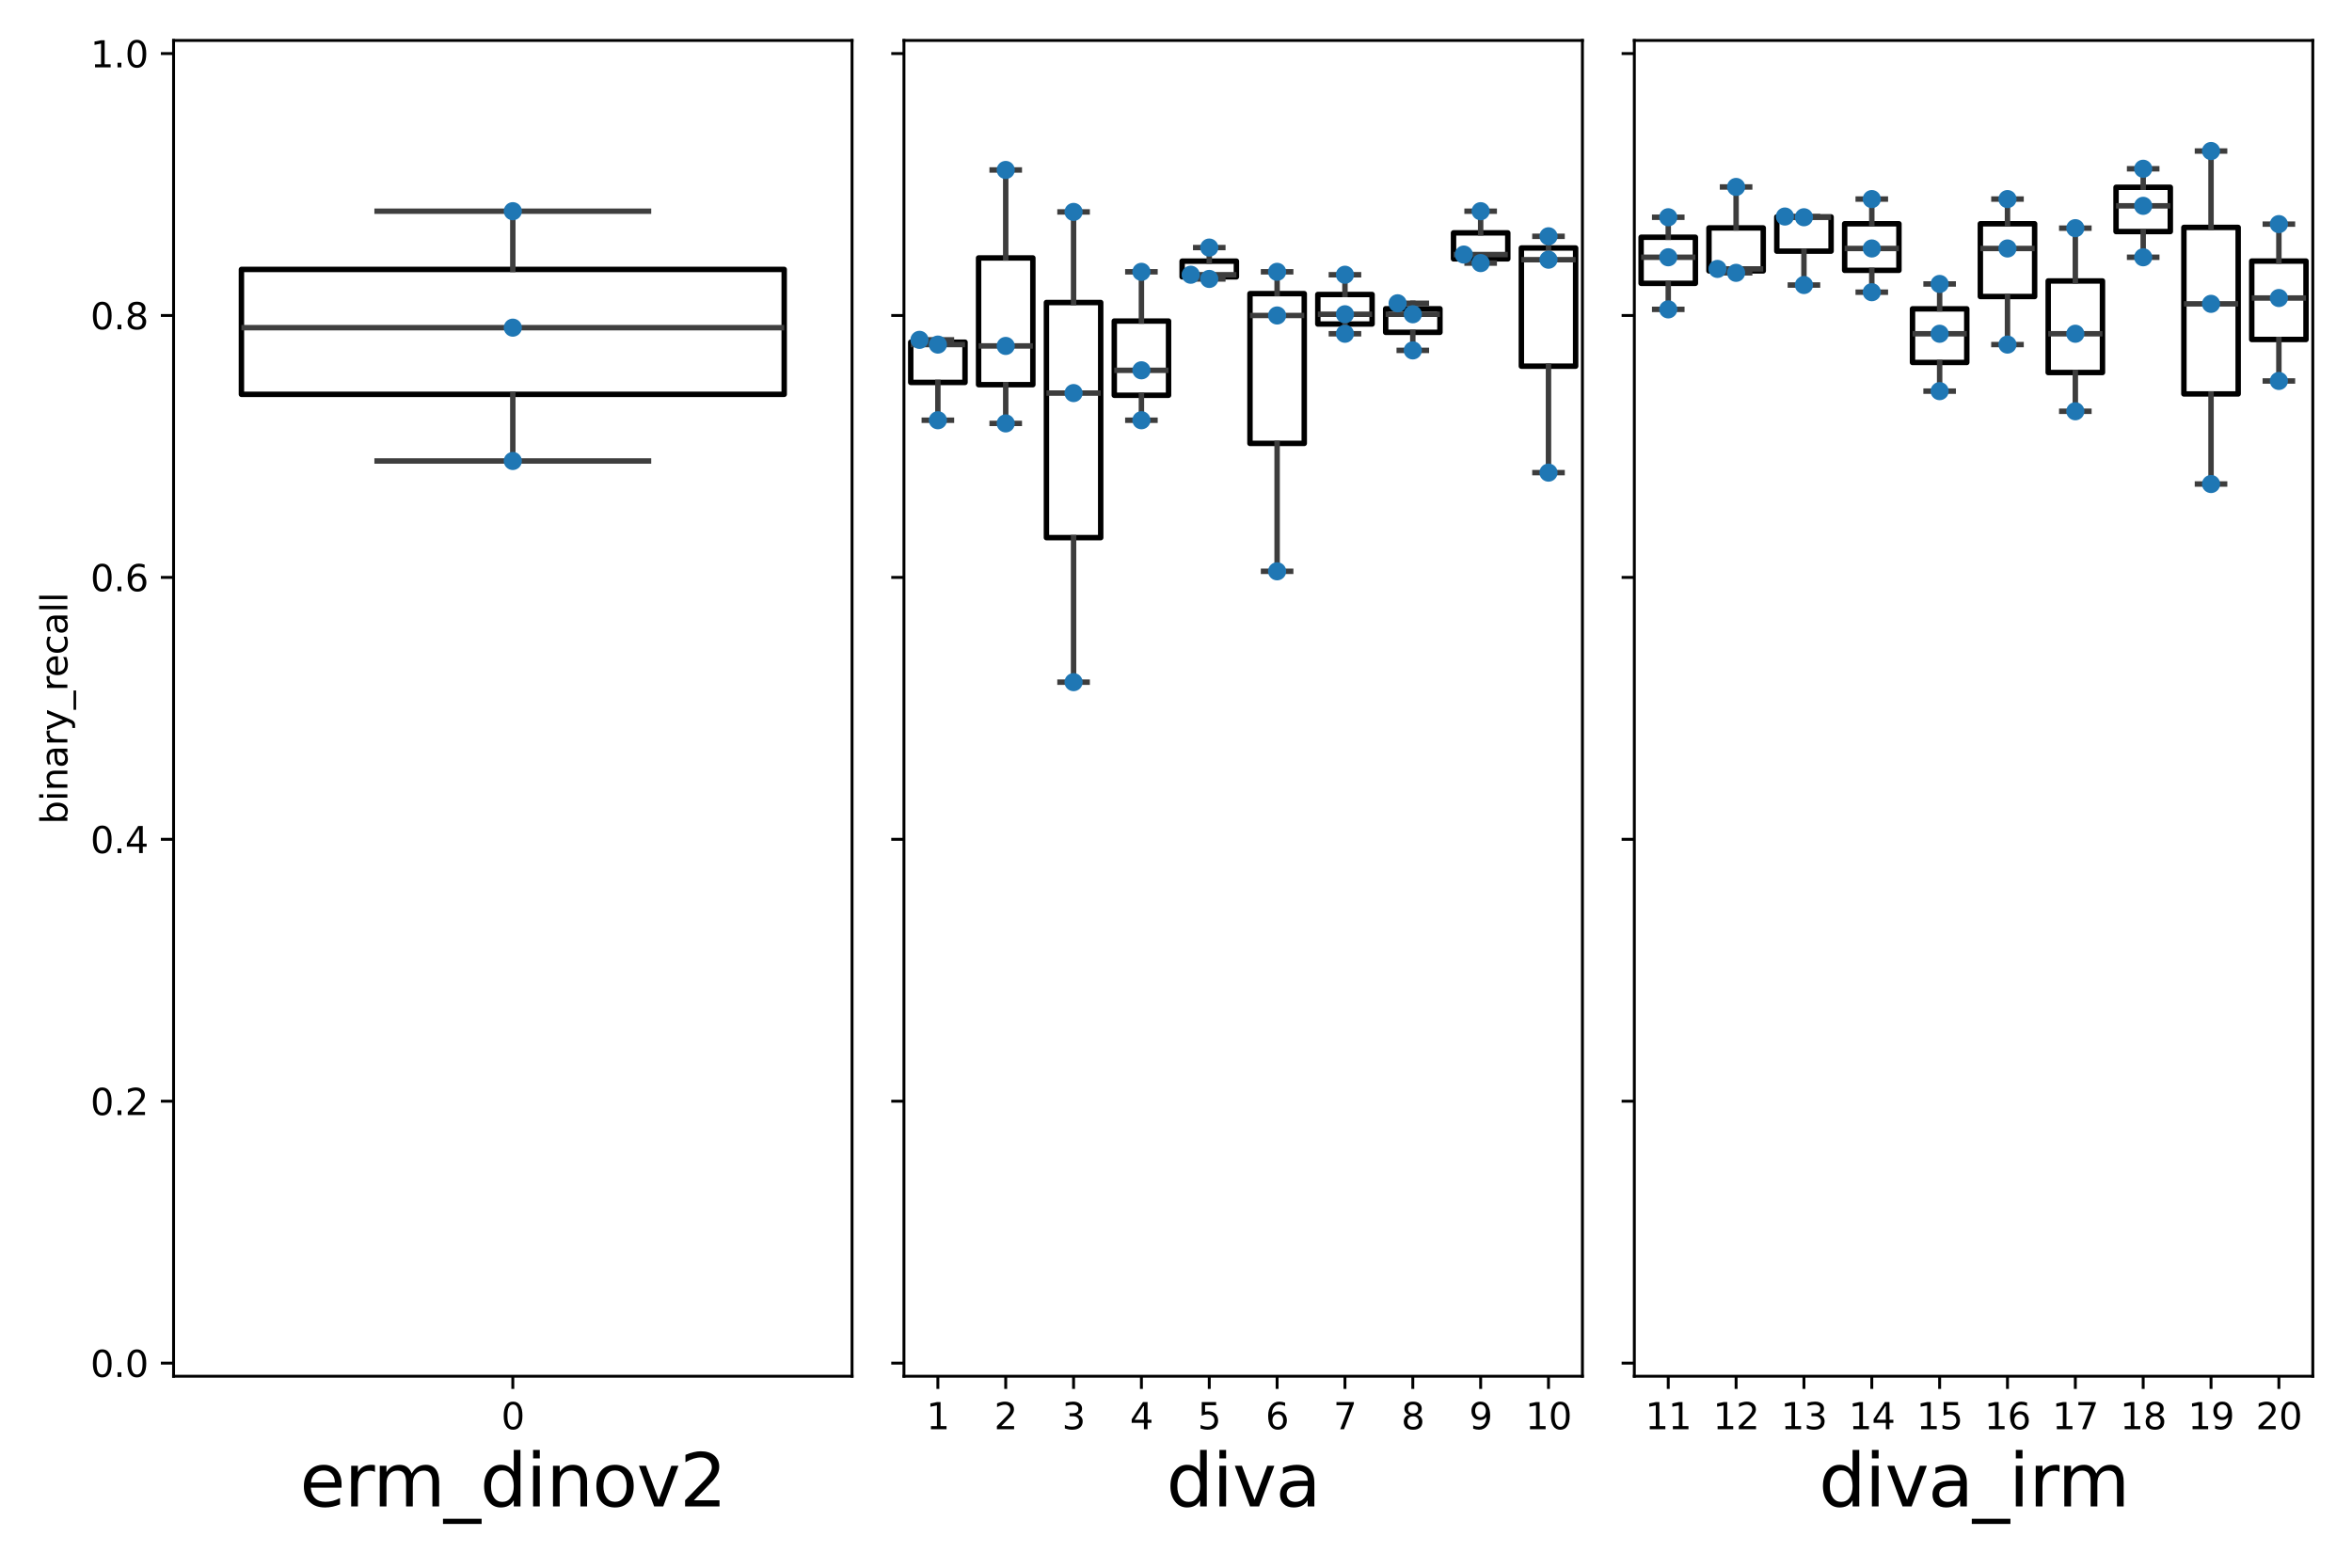 <?xml version="1.0" encoding="utf-8" standalone="no"?>
<!DOCTYPE svg PUBLIC "-//W3C//DTD SVG 1.1//EN"
  "http://www.w3.org/Graphics/SVG/1.1/DTD/svg11.dtd">
<svg xmlns:xlink="http://www.w3.org/1999/xlink" width="648pt" height="432pt" viewBox="0 0 648 432" xmlns="http://www.w3.org/2000/svg" version="1.1">
 <defs>
  <style type="text/css">*{stroke-linejoin: round; stroke-linecap: butt}</style>
 </defs>
 <g id="figure_1">
  <g id="patch_1">
   <path d="M 0 432 
L 648 432 
L 648 0 
L 0 0 
z
" style="fill: #ffffff"/>
  </g>
  <g id="axes_1">
   <g id="patch_2">
    <path d="M 47.821 379.24 
L 234.748 379.24 
L 234.748 11.151 
L 47.821 11.151 
z
" style="fill: #ffffff"/>
   </g>
   <g id="patch_3">
    <path d="M 66.514 108.661 
L 216.055 108.661 
L 216.055 74.245 
L 66.514 74.245 
L 66.514 108.661 
L 66.514 108.661 
z
" clip-path="url(#pdf24ba9ddf)" style="fill: none; stroke: #000000; stroke-width: 1.5; stroke-linejoin: miter"/>
   </g>
   <g id="matplotlib.axis_1">
    <g id="xtick_1">
     <g id="line2d_1">
      <defs>
       <path id="mea9e21bd32" d="M 0 0 
L 0 3.5 
" style="stroke: #000000; stroke-width: 0.8"/>
      </defs>
      <g>
       <use xlink:href="#mea9e21bd32" x="141.284" y="379.24" style="stroke: #000000; stroke-width: 0.8"/>
      </g>
     </g>
     <g id="text_1">
      <!-- 0 -->
      <g transform="translate(138.103 393.838) scale(0.1 -0.1)">
       <defs>
        <path id="DejaVuSans-30" d="M 2034 4250 
Q 1547 4250 1301 3770 
Q 1056 3291 1056 2328 
Q 1056 1369 1301 889 
Q 1547 409 2034 409 
Q 2525 409 2770 889 
Q 3016 1369 3016 2328 
Q 3016 3291 2770 3770 
Q 2525 4250 2034 4250 
z
M 2034 4750 
Q 2819 4750 3233 4129 
Q 3647 3509 3647 2328 
Q 3647 1150 3233 529 
Q 2819 -91 2034 -91 
Q 1250 -91 836 529 
Q 422 1150 422 2328 
Q 422 3509 836 4129 
Q 1250 4750 2034 4750 
z
" transform="scale(0.016)"/>
       </defs>
       <use xlink:href="#DejaVuSans-30"/>
      </g>
     </g>
    </g>
    <g id="text_2">
     <!-- erm_dinov2 -->
     <g transform="translate(82.591 415.115) scale(0.2 -0.2)">
      <defs>
       <path id="DejaVuSans-65" d="M 3597 1894 
L 3597 1613 
L 953 1613 
Q 991 1019 1311 708 
Q 1631 397 2203 397 
Q 2534 397 2845 478 
Q 3156 559 3463 722 
L 3463 178 
Q 3153 47 2828 -22 
Q 2503 -91 2169 -91 
Q 1331 -91 842 396 
Q 353 884 353 1716 
Q 353 2575 817 3079 
Q 1281 3584 2069 3584 
Q 2775 3584 3186 3129 
Q 3597 2675 3597 1894 
z
M 3022 2063 
Q 3016 2534 2758 2815 
Q 2500 3097 2075 3097 
Q 1594 3097 1305 2825 
Q 1016 2553 972 2059 
L 3022 2063 
z
" transform="scale(0.016)"/>
       <path id="DejaVuSans-72" d="M 2631 2963 
Q 2534 3019 2420 3045 
Q 2306 3072 2169 3072 
Q 1681 3072 1420 2755 
Q 1159 2438 1159 1844 
L 1159 0 
L 581 0 
L 581 3500 
L 1159 3500 
L 1159 2956 
Q 1341 3275 1631 3429 
Q 1922 3584 2338 3584 
Q 2397 3584 2469 3576 
Q 2541 3569 2628 3553 
L 2631 2963 
z
" transform="scale(0.016)"/>
       <path id="DejaVuSans-6d" d="M 3328 2828 
Q 3544 3216 3844 3400 
Q 4144 3584 4550 3584 
Q 5097 3584 5394 3201 
Q 5691 2819 5691 2113 
L 5691 0 
L 5113 0 
L 5113 2094 
Q 5113 2597 4934 2840 
Q 4756 3084 4391 3084 
Q 3944 3084 3684 2787 
Q 3425 2491 3425 1978 
L 3425 0 
L 2847 0 
L 2847 2094 
Q 2847 2600 2669 2842 
Q 2491 3084 2119 3084 
Q 1678 3084 1418 2786 
Q 1159 2488 1159 1978 
L 1159 0 
L 581 0 
L 581 3500 
L 1159 3500 
L 1159 2956 
Q 1356 3278 1631 3431 
Q 1906 3584 2284 3584 
Q 2666 3584 2933 3390 
Q 3200 3197 3328 2828 
z
" transform="scale(0.016)"/>
       <path id="DejaVuSans-5f" d="M 3263 -1063 
L 3263 -1509 
L -63 -1509 
L -63 -1063 
L 3263 -1063 
z
" transform="scale(0.016)"/>
       <path id="DejaVuSans-64" d="M 2906 2969 
L 2906 4863 
L 3481 4863 
L 3481 0 
L 2906 0 
L 2906 525 
Q 2725 213 2448 61 
Q 2172 -91 1784 -91 
Q 1150 -91 751 415 
Q 353 922 353 1747 
Q 353 2572 751 3078 
Q 1150 3584 1784 3584 
Q 2172 3584 2448 3432 
Q 2725 3281 2906 2969 
z
M 947 1747 
Q 947 1113 1208 752 
Q 1469 391 1925 391 
Q 2381 391 2643 752 
Q 2906 1113 2906 1747 
Q 2906 2381 2643 2742 
Q 2381 3103 1925 3103 
Q 1469 3103 1208 2742 
Q 947 2381 947 1747 
z
" transform="scale(0.016)"/>
       <path id="DejaVuSans-69" d="M 603 3500 
L 1178 3500 
L 1178 0 
L 603 0 
L 603 3500 
z
M 603 4863 
L 1178 4863 
L 1178 4134 
L 603 4134 
L 603 4863 
z
" transform="scale(0.016)"/>
       <path id="DejaVuSans-6e" d="M 3513 2113 
L 3513 0 
L 2938 0 
L 2938 2094 
Q 2938 2591 2744 2837 
Q 2550 3084 2163 3084 
Q 1697 3084 1428 2787 
Q 1159 2491 1159 1978 
L 1159 0 
L 581 0 
L 581 3500 
L 1159 3500 
L 1159 2956 
Q 1366 3272 1645 3428 
Q 1925 3584 2291 3584 
Q 2894 3584 3203 3211 
Q 3513 2838 3513 2113 
z
" transform="scale(0.016)"/>
       <path id="DejaVuSans-6f" d="M 1959 3097 
Q 1497 3097 1228 2736 
Q 959 2375 959 1747 
Q 959 1119 1226 758 
Q 1494 397 1959 397 
Q 2419 397 2687 759 
Q 2956 1122 2956 1747 
Q 2956 2369 2687 2733 
Q 2419 3097 1959 3097 
z
M 1959 3584 
Q 2709 3584 3137 3096 
Q 3566 2609 3566 1747 
Q 3566 888 3137 398 
Q 2709 -91 1959 -91 
Q 1206 -91 779 398 
Q 353 888 353 1747 
Q 353 2609 779 3096 
Q 1206 3584 1959 3584 
z
" transform="scale(0.016)"/>
       <path id="DejaVuSans-76" d="M 191 3500 
L 800 3500 
L 1894 563 
L 2988 3500 
L 3597 3500 
L 2284 0 
L 1503 0 
L 191 3500 
z
" transform="scale(0.016)"/>
       <path id="DejaVuSans-32" d="M 1228 531 
L 3431 531 
L 3431 0 
L 469 0 
L 469 531 
Q 828 903 1448 1529 
Q 2069 2156 2228 2338 
Q 2531 2678 2651 2914 
Q 2772 3150 2772 3378 
Q 2772 3750 2511 3984 
Q 2250 4219 1831 4219 
Q 1534 4219 1204 4116 
Q 875 4013 500 3803 
L 500 4441 
Q 881 4594 1212 4672 
Q 1544 4750 1819 4750 
Q 2544 4750 2975 4387 
Q 3406 4025 3406 3419 
Q 3406 3131 3298 2873 
Q 3191 2616 2906 2266 
Q 2828 2175 2409 1742 
Q 1991 1309 1228 531 
z
" transform="scale(0.016)"/>
      </defs>
      <use xlink:href="#DejaVuSans-65"/>
      <use xlink:href="#DejaVuSans-72" x="61.523"/>
      <use xlink:href="#DejaVuSans-6d" x="100.887"/>
      <use xlink:href="#DejaVuSans-5f" x="198.299"/>
      <use xlink:href="#DejaVuSans-64" x="248.299"/>
      <use xlink:href="#DejaVuSans-69" x="311.775"/>
      <use xlink:href="#DejaVuSans-6e" x="339.559"/>
      <use xlink:href="#DejaVuSans-6f" x="402.938"/>
      <use xlink:href="#DejaVuSans-76" x="464.119"/>
      <use xlink:href="#DejaVuSans-32" x="523.299"/>
     </g>
    </g>
   </g>
   <g id="matplotlib.axis_2">
    <g id="ytick_1">
     <g id="line2d_2">
      <defs>
       <path id="me12b983895" d="M 0 0 
L -3.5 0 
" style="stroke: #000000; stroke-width: 0.8"/>
      </defs>
      <g>
       <use xlink:href="#me12b983895" x="47.821" y="375.631" style="stroke: #000000; stroke-width: 0.8"/>
      </g>
     </g>
     <g id="text_3">
      <!-- 0.0 -->
      <g transform="translate(24.918 379.431) scale(0.1 -0.1)">
       <defs>
        <path id="DejaVuSans-2e" d="M 684 794 
L 1344 794 
L 1344 0 
L 684 0 
L 684 794 
z
" transform="scale(0.016)"/>
       </defs>
       <use xlink:href="#DejaVuSans-30"/>
       <use xlink:href="#DejaVuSans-2e" x="63.623"/>
       <use xlink:href="#DejaVuSans-30" x="95.41"/>
      </g>
     </g>
    </g>
    <g id="ytick_2">
     <g id="line2d_3">
      <g>
       <use xlink:href="#me12b983895" x="47.821" y="303.457" style="stroke: #000000; stroke-width: 0.8"/>
      </g>
     </g>
     <g id="text_4">
      <!-- 0.2 -->
      <g transform="translate(24.918 307.256) scale(0.1 -0.1)">
       <use xlink:href="#DejaVuSans-30"/>
       <use xlink:href="#DejaVuSans-2e" x="63.623"/>
       <use xlink:href="#DejaVuSans-32" x="95.41"/>
      </g>
     </g>
    </g>
    <g id="ytick_3">
     <g id="line2d_4">
      <g>
       <use xlink:href="#me12b983895" x="47.821" y="231.283" style="stroke: #000000; stroke-width: 0.8"/>
      </g>
     </g>
     <g id="text_5">
      <!-- 0.4 -->
      <g transform="translate(24.918 235.082) scale(0.1 -0.1)">
       <defs>
        <path id="DejaVuSans-34" d="M 2419 4116 
L 825 1625 
L 2419 1625 
L 2419 4116 
z
M 2253 4666 
L 3047 4666 
L 3047 1625 
L 3713 1625 
L 3713 1100 
L 3047 1100 
L 3047 0 
L 2419 0 
L 2419 1100 
L 313 1100 
L 313 1709 
L 2253 4666 
z
" transform="scale(0.016)"/>
       </defs>
       <use xlink:href="#DejaVuSans-30"/>
       <use xlink:href="#DejaVuSans-2e" x="63.623"/>
       <use xlink:href="#DejaVuSans-34" x="95.41"/>
      </g>
     </g>
    </g>
    <g id="ytick_4">
     <g id="line2d_5">
      <g>
       <use xlink:href="#me12b983895" x="47.821" y="159.109" style="stroke: #000000; stroke-width: 0.8"/>
      </g>
     </g>
     <g id="text_6">
      <!-- 0.6 -->
      <g transform="translate(24.918 162.908) scale(0.1 -0.1)">
       <defs>
        <path id="DejaVuSans-36" d="M 2113 2584 
Q 1688 2584 1439 2293 
Q 1191 2003 1191 1497 
Q 1191 994 1439 701 
Q 1688 409 2113 409 
Q 2538 409 2786 701 
Q 3034 994 3034 1497 
Q 3034 2003 2786 2293 
Q 2538 2584 2113 2584 
z
M 3366 4563 
L 3366 3988 
Q 3128 4100 2886 4159 
Q 2644 4219 2406 4219 
Q 1781 4219 1451 3797 
Q 1122 3375 1075 2522 
Q 1259 2794 1537 2939 
Q 1816 3084 2150 3084 
Q 2853 3084 3261 2657 
Q 3669 2231 3669 1497 
Q 3669 778 3244 343 
Q 2819 -91 2113 -91 
Q 1303 -91 875 529 
Q 447 1150 447 2328 
Q 447 3434 972 4092 
Q 1497 4750 2381 4750 
Q 2619 4750 2861 4703 
Q 3103 4656 3366 4563 
z
" transform="scale(0.016)"/>
       </defs>
       <use xlink:href="#DejaVuSans-30"/>
       <use xlink:href="#DejaVuSans-2e" x="63.623"/>
       <use xlink:href="#DejaVuSans-36" x="95.41"/>
      </g>
     </g>
    </g>
    <g id="ytick_5">
     <g id="line2d_6">
      <g>
       <use xlink:href="#me12b983895" x="47.821" y="86.934" style="stroke: #000000; stroke-width: 0.8"/>
      </g>
     </g>
     <g id="text_7">
      <!-- 0.8 -->
      <g transform="translate(24.918 90.734) scale(0.1 -0.1)">
       <defs>
        <path id="DejaVuSans-38" d="M 2034 2216 
Q 1584 2216 1326 1975 
Q 1069 1734 1069 1313 
Q 1069 891 1326 650 
Q 1584 409 2034 409 
Q 2484 409 2743 651 
Q 3003 894 3003 1313 
Q 3003 1734 2745 1975 
Q 2488 2216 2034 2216 
z
M 1403 2484 
Q 997 2584 770 2862 
Q 544 3141 544 3541 
Q 544 4100 942 4425 
Q 1341 4750 2034 4750 
Q 2731 4750 3128 4425 
Q 3525 4100 3525 3541 
Q 3525 3141 3298 2862 
Q 3072 2584 2669 2484 
Q 3125 2378 3379 2068 
Q 3634 1759 3634 1313 
Q 3634 634 3220 271 
Q 2806 -91 2034 -91 
Q 1263 -91 848 271 
Q 434 634 434 1313 
Q 434 1759 690 2068 
Q 947 2378 1403 2484 
z
M 1172 3481 
Q 1172 3119 1398 2916 
Q 1625 2713 2034 2713 
Q 2441 2713 2670 2916 
Q 2900 3119 2900 3481 
Q 2900 3844 2670 4047 
Q 2441 4250 2034 4250 
Q 1625 4250 1398 4047 
Q 1172 3844 1172 3481 
z
" transform="scale(0.016)"/>
       </defs>
       <use xlink:href="#DejaVuSans-30"/>
       <use xlink:href="#DejaVuSans-2e" x="63.623"/>
       <use xlink:href="#DejaVuSans-38" x="95.41"/>
      </g>
     </g>
    </g>
    <g id="ytick_6">
     <g id="line2d_7">
      <g>
       <use xlink:href="#me12b983895" x="47.821" y="14.76" style="stroke: #000000; stroke-width: 0.8"/>
      </g>
     </g>
     <g id="text_8">
      <!-- 1.0 -->
      <g transform="translate(24.918 18.559) scale(0.1 -0.1)">
       <defs>
        <path id="DejaVuSans-31" d="M 794 531 
L 1825 531 
L 1825 4091 
L 703 3866 
L 703 4441 
L 1819 4666 
L 2450 4666 
L 2450 531 
L 3481 531 
L 3481 0 
L 794 0 
L 794 531 
z
" transform="scale(0.016)"/>
       </defs>
       <use xlink:href="#DejaVuSans-31"/>
       <use xlink:href="#DejaVuSans-2e" x="63.623"/>
       <use xlink:href="#DejaVuSans-30" x="95.41"/>
      </g>
     </g>
    </g>
    <g id="text_9">
     <!-- binary_recall -->
     <g transform="translate(18.56 227.118) rotate(-90) scale(0.1 -0.1)">
      <defs>
       <path id="DejaVuSans-62" d="M 3116 1747 
Q 3116 2381 2855 2742 
Q 2594 3103 2138 3103 
Q 1681 3103 1420 2742 
Q 1159 2381 1159 1747 
Q 1159 1113 1420 752 
Q 1681 391 2138 391 
Q 2594 391 2855 752 
Q 3116 1113 3116 1747 
z
M 1159 2969 
Q 1341 3281 1617 3432 
Q 1894 3584 2278 3584 
Q 2916 3584 3314 3078 
Q 3713 2572 3713 1747 
Q 3713 922 3314 415 
Q 2916 -91 2278 -91 
Q 1894 -91 1617 61 
Q 1341 213 1159 525 
L 1159 0 
L 581 0 
L 581 4863 
L 1159 4863 
L 1159 2969 
z
" transform="scale(0.016)"/>
       <path id="DejaVuSans-61" d="M 2194 1759 
Q 1497 1759 1228 1600 
Q 959 1441 959 1056 
Q 959 750 1161 570 
Q 1363 391 1709 391 
Q 2188 391 2477 730 
Q 2766 1069 2766 1631 
L 2766 1759 
L 2194 1759 
z
M 3341 1997 
L 3341 0 
L 2766 0 
L 2766 531 
Q 2569 213 2275 61 
Q 1981 -91 1556 -91 
Q 1019 -91 701 211 
Q 384 513 384 1019 
Q 384 1609 779 1909 
Q 1175 2209 1959 2209 
L 2766 2209 
L 2766 2266 
Q 2766 2663 2505 2880 
Q 2244 3097 1772 3097 
Q 1472 3097 1187 3025 
Q 903 2953 641 2809 
L 641 3341 
Q 956 3463 1253 3523 
Q 1550 3584 1831 3584 
Q 2591 3584 2966 3190 
Q 3341 2797 3341 1997 
z
" transform="scale(0.016)"/>
       <path id="DejaVuSans-79" d="M 2059 -325 
Q 1816 -950 1584 -1140 
Q 1353 -1331 966 -1331 
L 506 -1331 
L 506 -850 
L 844 -850 
Q 1081 -850 1212 -737 
Q 1344 -625 1503 -206 
L 1606 56 
L 191 3500 
L 800 3500 
L 1894 763 
L 2988 3500 
L 3597 3500 
L 2059 -325 
z
" transform="scale(0.016)"/>
       <path id="DejaVuSans-63" d="M 3122 3366 
L 3122 2828 
Q 2878 2963 2633 3030 
Q 2388 3097 2138 3097 
Q 1578 3097 1268 2742 
Q 959 2388 959 1747 
Q 959 1106 1268 751 
Q 1578 397 2138 397 
Q 2388 397 2633 464 
Q 2878 531 3122 666 
L 3122 134 
Q 2881 22 2623 -34 
Q 2366 -91 2075 -91 
Q 1284 -91 818 406 
Q 353 903 353 1747 
Q 353 2603 823 3093 
Q 1294 3584 2113 3584 
Q 2378 3584 2631 3529 
Q 2884 3475 3122 3366 
z
" transform="scale(0.016)"/>
       <path id="DejaVuSans-6c" d="M 603 4863 
L 1178 4863 
L 1178 0 
L 603 0 
L 603 4863 
z
" transform="scale(0.016)"/>
      </defs>
      <use xlink:href="#DejaVuSans-62"/>
      <use xlink:href="#DejaVuSans-69" x="63.477"/>
      <use xlink:href="#DejaVuSans-6e" x="91.26"/>
      <use xlink:href="#DejaVuSans-61" x="154.639"/>
      <use xlink:href="#DejaVuSans-72" x="215.918"/>
      <use xlink:href="#DejaVuSans-79" x="257.031"/>
      <use xlink:href="#DejaVuSans-5f" x="316.211"/>
      <use xlink:href="#DejaVuSans-72" x="366.211"/>
      <use xlink:href="#DejaVuSans-65" x="405.074"/>
      <use xlink:href="#DejaVuSans-63" x="466.598"/>
      <use xlink:href="#DejaVuSans-61" x="521.578"/>
      <use xlink:href="#DejaVuSans-6c" x="582.857"/>
      <use xlink:href="#DejaVuSans-6c" x="610.641"/>
     </g>
    </g>
   </g>
   <g id="line2d_8">
    <path d="M 141.284 108.661 
L 141.284 127.031 
" clip-path="url(#pdf24ba9ddf)" style="fill: none; stroke: #3f3f3f; stroke-width: 1.5; stroke-linecap: square"/>
   </g>
   <g id="line2d_9">
    <path d="M 141.284 74.245 
L 141.284 58.198 
" clip-path="url(#pdf24ba9ddf)" style="fill: none; stroke: #3f3f3f; stroke-width: 1.5; stroke-linecap: square"/>
   </g>
   <g id="line2d_10">
    <path d="M 103.899 127.031 
L 178.67 127.031 
" clip-path="url(#pdf24ba9ddf)" style="fill: none; stroke: #3f3f3f; stroke-width: 1.5; stroke-linecap: square"/>
   </g>
   <g id="line2d_11">
    <path d="M 103.899 58.198 
L 178.67 58.198 
" clip-path="url(#pdf24ba9ddf)" style="fill: none; stroke: #3f3f3f; stroke-width: 1.5; stroke-linecap: square"/>
   </g>
   <g id="line2d_12">
    <path d="M 66.514 90.291 
L 216.055 90.291 
" clip-path="url(#pdf24ba9ddf)" style="fill: none; stroke: #3f3f3f; stroke-width: 1.5"/>
   </g>
   <g id="patch_4">
    <path d="M 47.821 379.24 
L 47.821 11.151 
" style="fill: none; stroke: #000000; stroke-width: 0.8; stroke-linejoin: miter; stroke-linecap: square"/>
   </g>
   <g id="patch_5">
    <path d="M 234.748 379.24 
L 234.748 11.151 
" style="fill: none; stroke: #000000; stroke-width: 0.8; stroke-linejoin: miter; stroke-linecap: square"/>
   </g>
   <g id="patch_6">
    <path d="M 47.821 379.24 
L 234.748 379.24 
" style="fill: none; stroke: #000000; stroke-width: 0.8; stroke-linejoin: miter; stroke-linecap: square"/>
   </g>
   <g id="patch_7">
    <path d="M 47.821 11.151 
L 234.748 11.151 
" style="fill: none; stroke: #000000; stroke-width: 0.8; stroke-linejoin: miter; stroke-linecap: square"/>
   </g>
   <g id="PathCollection_1">
    <defs>
     <path id="mb9325b7d1d" d="M 0 2.5 
C 0.663 2.5 1.299 2.237 1.768 1.768 
C 2.237 1.299 2.5 0.663 2.5 0 
C 2.5 -0.663 2.237 -1.299 1.768 -1.768 
C 1.299 -2.237 0.663 -2.5 0 -2.5 
C -0.663 -2.5 -1.299 -2.237 -1.768 -1.768 
C -2.237 -1.299 -2.5 -0.663 -2.5 0 
C -2.5 0.663 -2.237 1.299 -1.768 1.768 
C -1.299 2.237 -0.663 2.5 0 2.5 
z
"/>
    </defs>
    <g clip-path="url(#pdf24ba9ddf)">
     <use xlink:href="#mb9325b7d1d" x="141.284" y="90.291" style="fill: #1f77b4"/>
     <use xlink:href="#mb9325b7d1d" x="141.284" y="127.031" style="fill: #1f77b4"/>
     <use xlink:href="#mb9325b7d1d" x="141.284" y="58.198" style="fill: #1f77b4"/>
    </g>
   </g>
   <g id="legend_1"/>
  </g>
  <g id="axes_2">
   <g id="patch_8">
    <path d="M 249.048 379.24 
L 435.974 379.24 
L 435.974 11.151 
L 249.048 11.151 
z
" style="fill: #ffffff"/>
   </g>
   <g id="patch_9">
    <path d="M 250.917 105.379 
L 265.871 105.379 
L 265.871 94.301 
L 250.917 94.301 
L 250.917 105.379 
L 250.917 105.379 
z
" clip-path="url(#p7a15adc882)" style="fill: none; stroke: #000000; stroke-width: 1.5; stroke-linejoin: miter"/>
   </g>
   <g id="patch_10">
    <path d="M 269.609 106 
L 284.563 106 
L 284.563 71.082 
L 269.609 71.082 
L 269.609 106 
L 269.609 106 
z
" clip-path="url(#p7a15adc882)" style="fill: none; stroke: #000000; stroke-width: 1.5; stroke-linejoin: miter"/>
   </g>
   <g id="patch_11">
    <path d="M 288.302 148.149 
L 303.256 148.149 
L 303.256 83.36 
L 288.302 83.36 
L 288.302 148.149 
L 288.302 148.149 
z
" clip-path="url(#p7a15adc882)" style="fill: none; stroke: #000000; stroke-width: 1.5; stroke-linejoin: miter"/>
   </g>
   <g id="patch_12">
    <path d="M 306.995 108.922 
L 321.949 108.922 
L 321.949 88.473 
L 306.995 88.473 
L 306.995 108.922 
L 306.995 108.922 
z
" clip-path="url(#p7a15adc882)" style="fill: none; stroke: #000000; stroke-width: 1.5; stroke-linejoin: miter"/>
   </g>
   <g id="patch_13">
    <path d="M 325.687 76.285 
L 340.641 76.285 
L 340.641 71.965 
L 325.687 71.965 
L 325.687 76.285 
L 325.687 76.285 
z
" clip-path="url(#p7a15adc882)" style="fill: none; stroke: #000000; stroke-width: 1.5; stroke-linejoin: miter"/>
   </g>
   <g id="patch_14">
    <path d="M 344.38 122.182 
L 359.334 122.182 
L 359.334 80.92 
L 344.38 80.92 
L 344.38 122.182 
L 344.38 122.182 
z
" clip-path="url(#p7a15adc882)" style="fill: none; stroke: #000000; stroke-width: 1.5; stroke-linejoin: miter"/>
   </g>
   <g id="patch_15">
    <path d="M 363.073 89.285 
L 378.027 89.285 
L 378.027 81.154 
L 363.073 81.154 
L 363.073 89.285 
L 363.073 89.285 
z
" clip-path="url(#p7a15adc882)" style="fill: none; stroke: #000000; stroke-width: 1.5; stroke-linejoin: miter"/>
   </g>
   <g id="patch_16">
    <path d="M 381.765 91.579 
L 396.719 91.579 
L 396.719 85.089 
L 381.765 85.089 
L 381.765 91.579 
L 381.765 91.579 
z
" clip-path="url(#p7a15adc882)" style="fill: none; stroke: #000000; stroke-width: 1.5; stroke-linejoin: miter"/>
   </g>
   <g id="patch_17">
    <path d="M 400.458 71.325 
L 415.412 71.325 
L 415.412 64.174 
L 400.458 64.174 
L 400.458 71.325 
L 400.458 71.325 
z
" clip-path="url(#p7a15adc882)" style="fill: none; stroke: #000000; stroke-width: 1.5; stroke-linejoin: miter"/>
   </g>
   <g id="patch_18">
    <path d="M 419.15 100.901 
L 434.104 100.901 
L 434.104 68.339 
L 419.15 68.339 
L 419.15 100.901 
L 419.15 100.901 
z
" clip-path="url(#p7a15adc882)" style="fill: none; stroke: #000000; stroke-width: 1.5; stroke-linejoin: miter"/>
   </g>
   <g id="matplotlib.axis_3">
    <g id="xtick_2">
     <g id="line2d_13">
      <g>
       <use xlink:href="#mea9e21bd32" x="258.394" y="379.24" style="stroke: #000000; stroke-width: 0.8"/>
      </g>
     </g>
     <g id="text_10">
      <!-- 1 -->
      <g transform="translate(255.213 393.838) scale(0.1 -0.1)">
       <use xlink:href="#DejaVuSans-31"/>
      </g>
     </g>
    </g>
    <g id="xtick_3">
     <g id="line2d_14">
      <g>
       <use xlink:href="#mea9e21bd32" x="277.086" y="379.24" style="stroke: #000000; stroke-width: 0.8"/>
      </g>
     </g>
     <g id="text_11">
      <!-- 2 -->
      <g transform="translate(273.905 393.838) scale(0.1 -0.1)">
       <use xlink:href="#DejaVuSans-32"/>
      </g>
     </g>
    </g>
    <g id="xtick_4">
     <g id="line2d_15">
      <g>
       <use xlink:href="#mea9e21bd32" x="295.779" y="379.24" style="stroke: #000000; stroke-width: 0.8"/>
      </g>
     </g>
     <g id="text_12">
      <!-- 3 -->
      <g transform="translate(292.598 393.838) scale(0.1 -0.1)">
       <defs>
        <path id="DejaVuSans-33" d="M 2597 2516 
Q 3050 2419 3304 2112 
Q 3559 1806 3559 1356 
Q 3559 666 3084 287 
Q 2609 -91 1734 -91 
Q 1441 -91 1130 -33 
Q 819 25 488 141 
L 488 750 
Q 750 597 1062 519 
Q 1375 441 1716 441 
Q 2309 441 2620 675 
Q 2931 909 2931 1356 
Q 2931 1769 2642 2001 
Q 2353 2234 1838 2234 
L 1294 2234 
L 1294 2753 
L 1863 2753 
Q 2328 2753 2575 2939 
Q 2822 3125 2822 3475 
Q 2822 3834 2567 4026 
Q 2313 4219 1838 4219 
Q 1578 4219 1281 4162 
Q 984 4106 628 3988 
L 628 4550 
Q 988 4650 1302 4700 
Q 1616 4750 1894 4750 
Q 2613 4750 3031 4423 
Q 3450 4097 3450 3541 
Q 3450 3153 3228 2886 
Q 3006 2619 2597 2516 
z
" transform="scale(0.016)"/>
       </defs>
       <use xlink:href="#DejaVuSans-33"/>
      </g>
     </g>
    </g>
    <g id="xtick_5">
     <g id="line2d_16">
      <g>
       <use xlink:href="#mea9e21bd32" x="314.472" y="379.24" style="stroke: #000000; stroke-width: 0.8"/>
      </g>
     </g>
     <g id="text_13">
      <!-- 4 -->
      <g transform="translate(311.29 393.838) scale(0.1 -0.1)">
       <use xlink:href="#DejaVuSans-34"/>
      </g>
     </g>
    </g>
    <g id="xtick_6">
     <g id="line2d_17">
      <g>
       <use xlink:href="#mea9e21bd32" x="333.164" y="379.24" style="stroke: #000000; stroke-width: 0.8"/>
      </g>
     </g>
     <g id="text_14">
      <!-- 5 -->
      <g transform="translate(329.983 393.838) scale(0.1 -0.1)">
       <defs>
        <path id="DejaVuSans-35" d="M 691 4666 
L 3169 4666 
L 3169 4134 
L 1269 4134 
L 1269 2991 
Q 1406 3038 1543 3061 
Q 1681 3084 1819 3084 
Q 2600 3084 3056 2656 
Q 3513 2228 3513 1497 
Q 3513 744 3044 326 
Q 2575 -91 1722 -91 
Q 1428 -91 1123 -41 
Q 819 9 494 109 
L 494 744 
Q 775 591 1075 516 
Q 1375 441 1709 441 
Q 2250 441 2565 725 
Q 2881 1009 2881 1497 
Q 2881 1984 2565 2268 
Q 2250 2553 1709 2553 
Q 1456 2553 1204 2497 
Q 953 2441 691 2322 
L 691 4666 
z
" transform="scale(0.016)"/>
       </defs>
       <use xlink:href="#DejaVuSans-35"/>
      </g>
     </g>
    </g>
    <g id="xtick_7">
     <g id="line2d_18">
      <g>
       <use xlink:href="#mea9e21bd32" x="351.857" y="379.24" style="stroke: #000000; stroke-width: 0.8"/>
      </g>
     </g>
     <g id="text_15">
      <!-- 6 -->
      <g transform="translate(348.676 393.838) scale(0.1 -0.1)">
       <use xlink:href="#DejaVuSans-36"/>
      </g>
     </g>
    </g>
    <g id="xtick_8">
     <g id="line2d_19">
      <g>
       <use xlink:href="#mea9e21bd32" x="370.55" y="379.24" style="stroke: #000000; stroke-width: 0.8"/>
      </g>
     </g>
     <g id="text_16">
      <!-- 7 -->
      <g transform="translate(367.368 393.838) scale(0.1 -0.1)">
       <defs>
        <path id="DejaVuSans-37" d="M 525 4666 
L 3525 4666 
L 3525 4397 
L 1831 0 
L 1172 0 
L 2766 4134 
L 525 4134 
L 525 4666 
z
" transform="scale(0.016)"/>
       </defs>
       <use xlink:href="#DejaVuSans-37"/>
      </g>
     </g>
    </g>
    <g id="xtick_9">
     <g id="line2d_20">
      <g>
       <use xlink:href="#mea9e21bd32" x="389.242" y="379.24" style="stroke: #000000; stroke-width: 0.8"/>
      </g>
     </g>
     <g id="text_17">
      <!-- 8 -->
      <g transform="translate(386.061 393.838) scale(0.1 -0.1)">
       <use xlink:href="#DejaVuSans-38"/>
      </g>
     </g>
    </g>
    <g id="xtick_10">
     <g id="line2d_21">
      <g>
       <use xlink:href="#mea9e21bd32" x="407.935" y="379.24" style="stroke: #000000; stroke-width: 0.8"/>
      </g>
     </g>
     <g id="text_18">
      <!-- 9 -->
      <g transform="translate(404.754 393.838) scale(0.1 -0.1)">
       <defs>
        <path id="DejaVuSans-39" d="M 703 97 
L 703 672 
Q 941 559 1184 500 
Q 1428 441 1663 441 
Q 2288 441 2617 861 
Q 2947 1281 2994 2138 
Q 2813 1869 2534 1725 
Q 2256 1581 1919 1581 
Q 1219 1581 811 2004 
Q 403 2428 403 3163 
Q 403 3881 828 4315 
Q 1253 4750 1959 4750 
Q 2769 4750 3195 4129 
Q 3622 3509 3622 2328 
Q 3622 1225 3098 567 
Q 2575 -91 1691 -91 
Q 1453 -91 1209 -44 
Q 966 3 703 97 
z
M 1959 2075 
Q 2384 2075 2632 2365 
Q 2881 2656 2881 3163 
Q 2881 3666 2632 3958 
Q 2384 4250 1959 4250 
Q 1534 4250 1286 3958 
Q 1038 3666 1038 3163 
Q 1038 2656 1286 2365 
Q 1534 2075 1959 2075 
z
" transform="scale(0.016)"/>
       </defs>
       <use xlink:href="#DejaVuSans-39"/>
      </g>
     </g>
    </g>
    <g id="xtick_11">
     <g id="line2d_22">
      <g>
       <use xlink:href="#mea9e21bd32" x="426.627" y="379.24" style="stroke: #000000; stroke-width: 0.8"/>
      </g>
     </g>
     <g id="text_19">
      <!-- 10 -->
      <g transform="translate(420.265 393.838) scale(0.1 -0.1)">
       <use xlink:href="#DejaVuSans-31"/>
       <use xlink:href="#DejaVuSans-30" x="63.623"/>
      </g>
     </g>
    </g>
    <g id="text_20">
     <!-- diva -->
     <g transform="translate(321.337 415.115) scale(0.2 -0.2)">
      <use xlink:href="#DejaVuSans-64"/>
      <use xlink:href="#DejaVuSans-69" x="63.477"/>
      <use xlink:href="#DejaVuSans-76" x="91.26"/>
      <use xlink:href="#DejaVuSans-61" x="150.439"/>
     </g>
    </g>
   </g>
   <g id="matplotlib.axis_4">
    <g id="ytick_7">
     <g id="line2d_23">
      <g>
       <use xlink:href="#me12b983895" x="249.048" y="375.631" style="stroke: #000000; stroke-width: 0.8"/>
      </g>
     </g>
    </g>
    <g id="ytick_8">
     <g id="line2d_24">
      <g>
       <use xlink:href="#me12b983895" x="249.048" y="303.457" style="stroke: #000000; stroke-width: 0.8"/>
      </g>
     </g>
    </g>
    <g id="ytick_9">
     <g id="line2d_25">
      <g>
       <use xlink:href="#me12b983895" x="249.048" y="231.283" style="stroke: #000000; stroke-width: 0.8"/>
      </g>
     </g>
    </g>
    <g id="ytick_10">
     <g id="line2d_26">
      <g>
       <use xlink:href="#me12b983895" x="249.048" y="159.109" style="stroke: #000000; stroke-width: 0.8"/>
      </g>
     </g>
    </g>
    <g id="ytick_11">
     <g id="line2d_27">
      <g>
       <use xlink:href="#me12b983895" x="249.048" y="86.934" style="stroke: #000000; stroke-width: 0.8"/>
      </g>
     </g>
    </g>
    <g id="ytick_12">
     <g id="line2d_28">
      <g>
       <use xlink:href="#me12b983895" x="249.048" y="14.76" style="stroke: #000000; stroke-width: 0.8"/>
      </g>
     </g>
    </g>
   </g>
   <g id="line2d_29">
    <path d="M 258.394 105.379 
L 258.394 115.804 
" clip-path="url(#p7a15adc882)" style="fill: none; stroke: #3d3d3d; stroke-width: 1.5; stroke-linecap: square"/>
   </g>
   <g id="line2d_30">
    <path d="M 258.394 94.301 
L 258.394 93.648 
" clip-path="url(#p7a15adc882)" style="fill: none; stroke: #3d3d3d; stroke-width: 1.5; stroke-linecap: square"/>
   </g>
   <g id="line2d_31">
    <path d="M 254.655 115.804 
L 262.132 115.804 
" clip-path="url(#p7a15adc882)" style="fill: none; stroke: #3d3d3d; stroke-width: 1.5; stroke-linecap: square"/>
   </g>
   <g id="line2d_32">
    <path d="M 254.655 93.648 
L 262.132 93.648 
" clip-path="url(#p7a15adc882)" style="fill: none; stroke: #3d3d3d; stroke-width: 1.5; stroke-linecap: square"/>
   </g>
   <g id="line2d_33">
    <path d="M 277.086 106 
L 277.086 116.673 
" clip-path="url(#p7a15adc882)" style="fill: none; stroke: #3d3d3d; stroke-width: 1.5; stroke-linecap: square"/>
   </g>
   <g id="line2d_34">
    <path d="M 277.086 71.082 
L 277.086 46.837 
" clip-path="url(#p7a15adc882)" style="fill: none; stroke: #3d3d3d; stroke-width: 1.5; stroke-linecap: square"/>
   </g>
   <g id="line2d_35">
    <path d="M 273.348 116.673 
L 280.825 116.673 
" clip-path="url(#p7a15adc882)" style="fill: none; stroke: #3d3d3d; stroke-width: 1.5; stroke-linecap: square"/>
   </g>
   <g id="line2d_36">
    <path d="M 273.348 46.837 
L 280.825 46.837 
" clip-path="url(#p7a15adc882)" style="fill: none; stroke: #3d3d3d; stroke-width: 1.5; stroke-linecap: square"/>
   </g>
   <g id="line2d_37">
    <path d="M 295.779 148.149 
L 295.779 187.978 
" clip-path="url(#p7a15adc882)" style="fill: none; stroke: #3d3d3d; stroke-width: 1.5; stroke-linecap: square"/>
   </g>
   <g id="line2d_38">
    <path d="M 295.779 83.36 
L 295.779 58.4 
" clip-path="url(#p7a15adc882)" style="fill: none; stroke: #3d3d3d; stroke-width: 1.5; stroke-linecap: square"/>
   </g>
   <g id="line2d_39">
    <path d="M 292.041 187.978 
L 299.518 187.978 
" clip-path="url(#p7a15adc882)" style="fill: none; stroke: #3d3d3d; stroke-width: 1.5; stroke-linecap: square"/>
   </g>
   <g id="line2d_40">
    <path d="M 292.041 58.4 
L 299.518 58.4 
" clip-path="url(#p7a15adc882)" style="fill: none; stroke: #3d3d3d; stroke-width: 1.5; stroke-linecap: square"/>
   </g>
   <g id="line2d_41">
    <path d="M 314.472 108.922 
L 314.472 115.804 
" clip-path="url(#p7a15adc882)" style="fill: none; stroke: #3d3d3d; stroke-width: 1.5; stroke-linecap: square"/>
   </g>
   <g id="line2d_42">
    <path d="M 314.472 88.473 
L 314.472 74.905 
" clip-path="url(#p7a15adc882)" style="fill: none; stroke: #3d3d3d; stroke-width: 1.5; stroke-linecap: square"/>
   </g>
   <g id="line2d_43">
    <path d="M 310.733 115.804 
L 318.21 115.804 
" clip-path="url(#p7a15adc882)" style="fill: none; stroke: #3d3d3d; stroke-width: 1.5; stroke-linecap: square"/>
   </g>
   <g id="line2d_44">
    <path d="M 310.733 74.905 
L 318.21 74.905 
" clip-path="url(#p7a15adc882)" style="fill: none; stroke: #3d3d3d; stroke-width: 1.5; stroke-linecap: square"/>
   </g>
   <g id="line2d_45">
    <path d="M 333.164 76.285 
L 333.164 76.863 
" clip-path="url(#p7a15adc882)" style="fill: none; stroke: #3d3d3d; stroke-width: 1.5; stroke-linecap: square"/>
   </g>
   <g id="line2d_46">
    <path d="M 333.164 71.965 
L 333.164 68.222 
" clip-path="url(#p7a15adc882)" style="fill: none; stroke: #3d3d3d; stroke-width: 1.5; stroke-linecap: square"/>
   </g>
   <g id="line2d_47">
    <path d="M 329.426 76.863 
L 336.903 76.863 
" clip-path="url(#p7a15adc882)" style="fill: none; stroke: #3d3d3d; stroke-width: 1.5; stroke-linecap: square"/>
   </g>
   <g id="line2d_48">
    <path d="M 329.426 68.222 
L 336.903 68.222 
" clip-path="url(#p7a15adc882)" style="fill: none; stroke: #3d3d3d; stroke-width: 1.5; stroke-linecap: square"/>
   </g>
   <g id="line2d_49">
    <path d="M 351.857 122.182 
L 351.857 157.43 
" clip-path="url(#p7a15adc882)" style="fill: none; stroke: #3d3d3d; stroke-width: 1.5; stroke-linecap: square"/>
   </g>
   <g id="line2d_50">
    <path d="M 351.857 80.92 
L 351.857 74.905 
" clip-path="url(#p7a15adc882)" style="fill: none; stroke: #3d3d3d; stroke-width: 1.5; stroke-linecap: square"/>
   </g>
   <g id="line2d_51">
    <path d="M 348.118 157.43 
L 355.595 157.43 
" clip-path="url(#p7a15adc882)" style="fill: none; stroke: #3d3d3d; stroke-width: 1.5; stroke-linecap: square"/>
   </g>
   <g id="line2d_52">
    <path d="M 348.118 74.905 
L 355.595 74.905 
" clip-path="url(#p7a15adc882)" style="fill: none; stroke: #3d3d3d; stroke-width: 1.5; stroke-linecap: square"/>
   </g>
   <g id="line2d_53">
    <path d="M 370.55 89.285 
L 370.55 91.97 
" clip-path="url(#p7a15adc882)" style="fill: none; stroke: #3d3d3d; stroke-width: 1.5; stroke-linecap: square"/>
   </g>
   <g id="line2d_54">
    <path d="M 370.55 81.154 
L 370.55 75.707 
" clip-path="url(#p7a15adc882)" style="fill: none; stroke: #3d3d3d; stroke-width: 1.5; stroke-linecap: square"/>
   </g>
   <g id="line2d_55">
    <path d="M 366.811 91.97 
L 374.288 91.97 
" clip-path="url(#p7a15adc882)" style="fill: none; stroke: #3d3d3d; stroke-width: 1.5; stroke-linecap: square"/>
   </g>
   <g id="line2d_56">
    <path d="M 366.811 75.707 
L 374.288 75.707 
" clip-path="url(#p7a15adc882)" style="fill: none; stroke: #3d3d3d; stroke-width: 1.5; stroke-linecap: square"/>
   </g>
   <g id="line2d_57">
    <path d="M 389.242 91.579 
L 389.242 96.558 
" clip-path="url(#p7a15adc882)" style="fill: none; stroke: #3d3d3d; stroke-width: 1.5; stroke-linecap: square"/>
   </g>
   <g id="line2d_58">
    <path d="M 389.242 85.089 
L 389.242 83.577 
" clip-path="url(#p7a15adc882)" style="fill: none; stroke: #3d3d3d; stroke-width: 1.5; stroke-linecap: square"/>
   </g>
   <g id="line2d_59">
    <path d="M 385.504 96.558 
L 392.981 96.558 
" clip-path="url(#p7a15adc882)" style="fill: none; stroke: #3d3d3d; stroke-width: 1.5; stroke-linecap: square"/>
   </g>
   <g id="line2d_60">
    <path d="M 385.504 83.577 
L 392.981 83.577 
" clip-path="url(#p7a15adc882)" style="fill: none; stroke: #3d3d3d; stroke-width: 1.5; stroke-linecap: square"/>
   </g>
   <g id="line2d_61">
    <path d="M 407.935 71.325 
L 407.935 72.499 
" clip-path="url(#p7a15adc882)" style="fill: none; stroke: #3d3d3d; stroke-width: 1.5; stroke-linecap: square"/>
   </g>
   <g id="line2d_62">
    <path d="M 407.935 64.174 
L 407.935 58.198 
" clip-path="url(#p7a15adc882)" style="fill: none; stroke: #3d3d3d; stroke-width: 1.5; stroke-linecap: square"/>
   </g>
   <g id="line2d_63">
    <path d="M 404.196 72.499 
L 411.673 72.499 
" clip-path="url(#p7a15adc882)" style="fill: none; stroke: #3d3d3d; stroke-width: 1.5; stroke-linecap: square"/>
   </g>
   <g id="line2d_64">
    <path d="M 404.196 58.198 
L 411.673 58.198 
" clip-path="url(#p7a15adc882)" style="fill: none; stroke: #3d3d3d; stroke-width: 1.5; stroke-linecap: square"/>
   </g>
   <g id="line2d_65">
    <path d="M 426.627 100.901 
L 426.627 130.239 
" clip-path="url(#p7a15adc882)" style="fill: none; stroke: #3d3d3d; stroke-width: 1.5; stroke-linecap: square"/>
   </g>
   <g id="line2d_66">
    <path d="M 426.627 68.339 
L 426.627 65.114 
" clip-path="url(#p7a15adc882)" style="fill: none; stroke: #3d3d3d; stroke-width: 1.5; stroke-linecap: square"/>
   </g>
   <g id="line2d_67">
    <path d="M 422.889 130.239 
L 430.366 130.239 
" clip-path="url(#p7a15adc882)" style="fill: none; stroke: #3d3d3d; stroke-width: 1.5; stroke-linecap: square"/>
   </g>
   <g id="line2d_68">
    <path d="M 422.889 65.114 
L 430.366 65.114 
" clip-path="url(#p7a15adc882)" style="fill: none; stroke: #3d3d3d; stroke-width: 1.5; stroke-linecap: square"/>
   </g>
   <g id="line2d_69">
    <path d="M 250.917 94.954 
L 265.871 94.954 
" clip-path="url(#p7a15adc882)" style="fill: none; stroke: #3d3d3d; stroke-width: 1.5"/>
   </g>
   <g id="line2d_70">
    <path d="M 269.609 95.327 
L 284.563 95.327 
" clip-path="url(#p7a15adc882)" style="fill: none; stroke: #3d3d3d; stroke-width: 1.5"/>
   </g>
   <g id="line2d_71">
    <path d="M 288.302 108.319 
L 303.256 108.319 
" clip-path="url(#p7a15adc882)" style="fill: none; stroke: #3d3d3d; stroke-width: 1.5"/>
   </g>
   <g id="line2d_72">
    <path d="M 306.995 102.041 
L 321.949 102.041 
" clip-path="url(#p7a15adc882)" style="fill: none; stroke: #3d3d3d; stroke-width: 1.5"/>
   </g>
   <g id="line2d_73">
    <path d="M 325.687 75.707 
L 340.641 75.707 
" clip-path="url(#p7a15adc882)" style="fill: none; stroke: #3d3d3d; stroke-width: 1.5"/>
   </g>
   <g id="line2d_74">
    <path d="M 344.38 86.934 
L 359.334 86.934 
" clip-path="url(#p7a15adc882)" style="fill: none; stroke: #3d3d3d; stroke-width: 1.5"/>
   </g>
   <g id="line2d_75">
    <path d="M 363.073 86.6 
L 378.027 86.6 
" clip-path="url(#p7a15adc882)" style="fill: none; stroke: #3d3d3d; stroke-width: 1.5"/>
   </g>
   <g id="line2d_76">
    <path d="M 381.765 86.6 
L 396.719 86.6 
" clip-path="url(#p7a15adc882)" style="fill: none; stroke: #3d3d3d; stroke-width: 1.5"/>
   </g>
   <g id="line2d_77">
    <path d="M 400.458 70.15 
L 415.412 70.15 
" clip-path="url(#p7a15adc882)" style="fill: none; stroke: #3d3d3d; stroke-width: 1.5"/>
   </g>
   <g id="line2d_78">
    <path d="M 419.15 71.564 
L 434.104 71.564 
" clip-path="url(#p7a15adc882)" style="fill: none; stroke: #3d3d3d; stroke-width: 1.5"/>
   </g>
   <g id="patch_19">
    <path d="M 249.048 379.24 
L 249.048 11.151 
" style="fill: none; stroke: #000000; stroke-width: 0.8; stroke-linejoin: miter; stroke-linecap: square"/>
   </g>
   <g id="patch_20">
    <path d="M 435.974 379.24 
L 435.974 11.151 
" style="fill: none; stroke: #000000; stroke-width: 0.8; stroke-linejoin: miter; stroke-linecap: square"/>
   </g>
   <g id="patch_21">
    <path d="M 249.048 379.24 
L 435.974 379.24 
" style="fill: none; stroke: #000000; stroke-width: 0.8; stroke-linejoin: miter; stroke-linecap: square"/>
   </g>
   <g id="patch_22">
    <path d="M 249.048 11.151 
L 435.974 11.151 
" style="fill: none; stroke: #000000; stroke-width: 0.8; stroke-linejoin: miter; stroke-linecap: square"/>
   </g>
   <g id="PathCollection_2">
    <g clip-path="url(#p7a15adc882)">
     <use xlink:href="#mb9325b7d1d" x="253.326" y="93.648" style="fill: #1f77b4"/>
     <use xlink:href="#mb9325b7d1d" x="258.394" y="115.804" style="fill: #1f77b4"/>
     <use xlink:href="#mb9325b7d1d" x="258.394" y="94.954" style="fill: #1f77b4"/>
    </g>
   </g>
   <g id="PathCollection_3">
    <g clip-path="url(#p7a15adc882)">
     <use xlink:href="#mb9325b7d1d" x="277.086" y="95.327" style="fill: #1f77b4"/>
     <use xlink:href="#mb9325b7d1d" x="277.086" y="46.837" style="fill: #1f77b4"/>
     <use xlink:href="#mb9325b7d1d" x="277.086" y="116.673" style="fill: #1f77b4"/>
    </g>
   </g>
   <g id="PathCollection_4">
    <g clip-path="url(#p7a15adc882)">
     <use xlink:href="#mb9325b7d1d" x="295.779" y="58.4" style="fill: #1f77b4"/>
     <use xlink:href="#mb9325b7d1d" x="295.779" y="187.978" style="fill: #1f77b4"/>
     <use xlink:href="#mb9325b7d1d" x="295.779" y="108.319" style="fill: #1f77b4"/>
    </g>
   </g>
   <g id="PathCollection_5">
    <g clip-path="url(#p7a15adc882)">
     <use xlink:href="#mb9325b7d1d" x="314.472" y="102.041" style="fill: #1f77b4"/>
     <use xlink:href="#mb9325b7d1d" x="314.472" y="115.804" style="fill: #1f77b4"/>
     <use xlink:href="#mb9325b7d1d" x="314.472" y="74.905" style="fill: #1f77b4"/>
    </g>
   </g>
   <g id="PathCollection_6">
    <g clip-path="url(#p7a15adc882)">
     <use xlink:href="#mb9325b7d1d" x="333.164" y="76.863" style="fill: #1f77b4"/>
     <use xlink:href="#mb9325b7d1d" x="328.057" y="75.707" style="fill: #1f77b4"/>
     <use xlink:href="#mb9325b7d1d" x="333.164" y="68.222" style="fill: #1f77b4"/>
    </g>
   </g>
   <g id="PathCollection_7">
    <g clip-path="url(#p7a15adc882)">
     <use xlink:href="#mb9325b7d1d" x="351.857" y="157.43" style="fill: #1f77b4"/>
     <use xlink:href="#mb9325b7d1d" x="351.857" y="86.934" style="fill: #1f77b4"/>
     <use xlink:href="#mb9325b7d1d" x="351.857" y="74.905" style="fill: #1f77b4"/>
    </g>
   </g>
   <g id="PathCollection_8">
    <g clip-path="url(#p7a15adc882)">
     <use xlink:href="#mb9325b7d1d" x="370.55" y="91.97" style="fill: #1f77b4"/>
     <use xlink:href="#mb9325b7d1d" x="370.55" y="75.707" style="fill: #1f77b4"/>
     <use xlink:href="#mb9325b7d1d" x="370.55" y="86.6" style="fill: #1f77b4"/>
    </g>
   </g>
   <g id="PathCollection_9">
    <g clip-path="url(#p7a15adc882)">
     <use xlink:href="#mb9325b7d1d" x="385.06" y="83.577" style="fill: #1f77b4"/>
     <use xlink:href="#mb9325b7d1d" x="389.242" y="96.558" style="fill: #1f77b4"/>
     <use xlink:href="#mb9325b7d1d" x="389.242" y="86.6" style="fill: #1f77b4"/>
    </g>
   </g>
   <g id="PathCollection_10">
    <g clip-path="url(#p7a15adc882)">
     <use xlink:href="#mb9325b7d1d" x="403.301" y="70.15" style="fill: #1f77b4"/>
     <use xlink:href="#mb9325b7d1d" x="407.935" y="72.499" style="fill: #1f77b4"/>
     <use xlink:href="#mb9325b7d1d" x="407.935" y="58.198" style="fill: #1f77b4"/>
    </g>
   </g>
   <g id="PathCollection_11">
    <g clip-path="url(#p7a15adc882)">
     <use xlink:href="#mb9325b7d1d" x="426.627" y="65.114" style="fill: #1f77b4"/>
     <use xlink:href="#mb9325b7d1d" x="426.627" y="130.239" style="fill: #1f77b4"/>
     <use xlink:href="#mb9325b7d1d" x="426.627" y="71.564" style="fill: #1f77b4"/>
    </g>
   </g>
   <g id="legend_2"/>
  </g>
  <g id="axes_3">
   <g id="patch_23">
    <path d="M 450.274 379.24 
L 637.2 379.24 
L 637.2 11.151 
L 450.274 11.151 
z
" style="fill: #ffffff"/>
   </g>
   <g id="patch_24">
    <path d="M 452.143 78.076 
L 467.097 78.076 
L 467.097 65.382 
L 452.143 65.382 
L 452.143 78.076 
L 452.143 78.076 
z
" clip-path="url(#p746cbe5cf2)" style="fill: none; stroke: #000000; stroke-width: 1.5; stroke-linejoin: miter"/>
   </g>
   <g id="patch_25">
    <path d="M 470.836 74.644 
L 485.79 74.644 
L 485.79 62.809 
L 470.836 62.809 
L 470.836 74.644 
L 470.836 74.644 
z
" clip-path="url(#p746cbe5cf2)" style="fill: none; stroke: #000000; stroke-width: 1.5; stroke-linejoin: miter"/>
   </g>
   <g id="patch_26">
    <path d="M 489.528 69.205 
L 504.482 69.205 
L 504.482 59.769 
L 489.528 59.769 
L 489.528 69.205 
L 489.528 69.205 
z
" clip-path="url(#p746cbe5cf2)" style="fill: none; stroke: #000000; stroke-width: 1.5; stroke-linejoin: miter"/>
   </g>
   <g id="patch_27">
    <path d="M 508.221 74.495 
L 523.175 74.495 
L 523.175 61.664 
L 508.221 61.664 
L 508.221 74.495 
L 508.221 74.495 
z
" clip-path="url(#p746cbe5cf2)" style="fill: none; stroke: #000000; stroke-width: 1.5; stroke-linejoin: miter"/>
   </g>
   <g id="patch_28">
    <path d="M 526.914 99.877 
L 541.868 99.877 
L 541.868 85.108 
L 526.914 85.108 
L 526.914 99.877 
L 526.914 99.877 
z
" clip-path="url(#p746cbe5cf2)" style="fill: none; stroke: #000000; stroke-width: 1.5; stroke-linejoin: miter"/>
   </g>
   <g id="patch_29">
    <path d="M 545.606 81.712 
L 560.56 81.712 
L 560.56 61.664 
L 545.606 61.664 
L 545.606 81.712 
L 545.606 81.712 
z
" clip-path="url(#p746cbe5cf2)" style="fill: none; stroke: #000000; stroke-width: 1.5; stroke-linejoin: miter"/>
   </g>
   <g id="patch_30">
    <path d="M 564.299 102.651 
L 579.253 102.651 
L 579.253 77.423 
L 564.299 77.423 
L 564.299 102.651 
L 564.299 102.651 
z
" clip-path="url(#p746cbe5cf2)" style="fill: none; stroke: #000000; stroke-width: 1.5; stroke-linejoin: miter"/>
   </g>
   <g id="patch_31">
    <path d="M 582.991 63.809 
L 597.945 63.809 
L 597.945 51.613 
L 582.991 51.613 
L 582.991 63.809 
L 582.991 63.809 
z
" clip-path="url(#p746cbe5cf2)" style="fill: none; stroke: #000000; stroke-width: 1.5; stroke-linejoin: miter"/>
   </g>
   <g id="patch_32">
    <path d="M 601.684 108.553 
L 616.638 108.553 
L 616.638 62.671 
L 601.684 62.671 
L 601.684 108.553 
L 601.684 108.553 
z
" clip-path="url(#p746cbe5cf2)" style="fill: none; stroke: #000000; stroke-width: 1.5; stroke-linejoin: miter"/>
   </g>
   <g id="patch_33">
    <path d="M 620.377 93.55 
L 635.331 93.55 
L 635.331 71.94 
L 620.377 71.94 
L 620.377 93.55 
L 620.377 93.55 
z
" clip-path="url(#p746cbe5cf2)" style="fill: none; stroke: #000000; stroke-width: 1.5; stroke-linejoin: miter"/>
   </g>
   <g id="matplotlib.axis_5">
    <g id="xtick_12">
     <g id="line2d_79">
      <g>
       <use xlink:href="#mea9e21bd32" x="459.62" y="379.24" style="stroke: #000000; stroke-width: 0.8"/>
      </g>
     </g>
     <g id="text_21">
      <!-- 11 -->
      <g transform="translate(453.258 393.838) scale(0.1 -0.1)">
       <use xlink:href="#DejaVuSans-31"/>
       <use xlink:href="#DejaVuSans-31" x="63.623"/>
      </g>
     </g>
    </g>
    <g id="xtick_13">
     <g id="line2d_80">
      <g>
       <use xlink:href="#mea9e21bd32" x="478.313" y="379.24" style="stroke: #000000; stroke-width: 0.8"/>
      </g>
     </g>
     <g id="text_22">
      <!-- 12 -->
      <g transform="translate(471.95 393.838) scale(0.1 -0.1)">
       <use xlink:href="#DejaVuSans-31"/>
       <use xlink:href="#DejaVuSans-32" x="63.623"/>
      </g>
     </g>
    </g>
    <g id="xtick_14">
     <g id="line2d_81">
      <g>
       <use xlink:href="#mea9e21bd32" x="497.005" y="379.24" style="stroke: #000000; stroke-width: 0.8"/>
      </g>
     </g>
     <g id="text_23">
      <!-- 13 -->
      <g transform="translate(490.643 393.838) scale(0.1 -0.1)">
       <use xlink:href="#DejaVuSans-31"/>
       <use xlink:href="#DejaVuSans-33" x="63.623"/>
      </g>
     </g>
    </g>
    <g id="xtick_15">
     <g id="line2d_82">
      <g>
       <use xlink:href="#mea9e21bd32" x="515.698" y="379.24" style="stroke: #000000; stroke-width: 0.8"/>
      </g>
     </g>
     <g id="text_24">
      <!-- 14 -->
      <g transform="translate(509.335 393.838) scale(0.1 -0.1)">
       <use xlink:href="#DejaVuSans-31"/>
       <use xlink:href="#DejaVuSans-34" x="63.623"/>
      </g>
     </g>
    </g>
    <g id="xtick_16">
     <g id="line2d_83">
      <g>
       <use xlink:href="#mea9e21bd32" x="534.391" y="379.24" style="stroke: #000000; stroke-width: 0.8"/>
      </g>
     </g>
     <g id="text_25">
      <!-- 15 -->
      <g transform="translate(528.028 393.838) scale(0.1 -0.1)">
       <use xlink:href="#DejaVuSans-31"/>
       <use xlink:href="#DejaVuSans-35" x="63.623"/>
      </g>
     </g>
    </g>
    <g id="xtick_17">
     <g id="line2d_84">
      <g>
       <use xlink:href="#mea9e21bd32" x="553.083" y="379.24" style="stroke: #000000; stroke-width: 0.8"/>
      </g>
     </g>
     <g id="text_26">
      <!-- 16 -->
      <g transform="translate(546.721 393.838) scale(0.1 -0.1)">
       <use xlink:href="#DejaVuSans-31"/>
       <use xlink:href="#DejaVuSans-36" x="63.623"/>
      </g>
     </g>
    </g>
    <g id="xtick_18">
     <g id="line2d_85">
      <g>
       <use xlink:href="#mea9e21bd32" x="571.776" y="379.24" style="stroke: #000000; stroke-width: 0.8"/>
      </g>
     </g>
     <g id="text_27">
      <!-- 17 -->
      <g transform="translate(565.413 393.838) scale(0.1 -0.1)">
       <use xlink:href="#DejaVuSans-31"/>
       <use xlink:href="#DejaVuSans-37" x="63.623"/>
      </g>
     </g>
    </g>
    <g id="xtick_19">
     <g id="line2d_86">
      <g>
       <use xlink:href="#mea9e21bd32" x="590.468" y="379.24" style="stroke: #000000; stroke-width: 0.8"/>
      </g>
     </g>
     <g id="text_28">
      <!-- 18 -->
      <g transform="translate(584.106 393.838) scale(0.1 -0.1)">
       <use xlink:href="#DejaVuSans-31"/>
       <use xlink:href="#DejaVuSans-38" x="63.623"/>
      </g>
     </g>
    </g>
    <g id="xtick_20">
     <g id="line2d_87">
      <g>
       <use xlink:href="#mea9e21bd32" x="609.161" y="379.24" style="stroke: #000000; stroke-width: 0.8"/>
      </g>
     </g>
     <g id="text_29">
      <!-- 19 -->
      <g transform="translate(602.799 393.838) scale(0.1 -0.1)">
       <use xlink:href="#DejaVuSans-31"/>
       <use xlink:href="#DejaVuSans-39" x="63.623"/>
      </g>
     </g>
    </g>
    <g id="xtick_21">
     <g id="line2d_88">
      <g>
       <use xlink:href="#mea9e21bd32" x="627.854" y="379.24" style="stroke: #000000; stroke-width: 0.8"/>
      </g>
     </g>
     <g id="text_30">
      <!-- 20 -->
      <g transform="translate(621.491 393.838) scale(0.1 -0.1)">
       <use xlink:href="#DejaVuSans-32"/>
       <use xlink:href="#DejaVuSans-30" x="63.623"/>
      </g>
     </g>
    </g>
    <g id="text_31">
     <!-- diva_irm -->
     <g transform="translate(501.109 415.115) scale(0.2 -0.2)">
      <use xlink:href="#DejaVuSans-64"/>
      <use xlink:href="#DejaVuSans-69" x="63.477"/>
      <use xlink:href="#DejaVuSans-76" x="91.26"/>
      <use xlink:href="#DejaVuSans-61" x="150.439"/>
      <use xlink:href="#DejaVuSans-5f" x="211.719"/>
      <use xlink:href="#DejaVuSans-69" x="261.719"/>
      <use xlink:href="#DejaVuSans-72" x="289.502"/>
      <use xlink:href="#DejaVuSans-6d" x="328.865"/>
     </g>
    </g>
   </g>
   <g id="matplotlib.axis_6">
    <g id="ytick_13">
     <g id="line2d_89">
      <g>
       <use xlink:href="#me12b983895" x="450.274" y="375.631" style="stroke: #000000; stroke-width: 0.8"/>
      </g>
     </g>
    </g>
    <g id="ytick_14">
     <g id="line2d_90">
      <g>
       <use xlink:href="#me12b983895" x="450.274" y="303.457" style="stroke: #000000; stroke-width: 0.8"/>
      </g>
     </g>
    </g>
    <g id="ytick_15">
     <g id="line2d_91">
      <g>
       <use xlink:href="#me12b983895" x="450.274" y="231.283" style="stroke: #000000; stroke-width: 0.8"/>
      </g>
     </g>
    </g>
    <g id="ytick_16">
     <g id="line2d_92">
      <g>
       <use xlink:href="#me12b983895" x="450.274" y="159.109" style="stroke: #000000; stroke-width: 0.8"/>
      </g>
     </g>
    </g>
    <g id="ytick_17">
     <g id="line2d_93">
      <g>
       <use xlink:href="#me12b983895" x="450.274" y="86.934" style="stroke: #000000; stroke-width: 0.8"/>
      </g>
     </g>
    </g>
    <g id="ytick_18">
     <g id="line2d_94">
      <g>
       <use xlink:href="#me12b983895" x="450.274" y="14.76" style="stroke: #000000; stroke-width: 0.8"/>
      </g>
     </g>
    </g>
   </g>
   <g id="line2d_95">
    <path d="M 459.62 78.076 
L 459.62 85.256 
" clip-path="url(#p746cbe5cf2)" style="fill: none; stroke: #3d3d3d; stroke-width: 1.5; stroke-linecap: square"/>
   </g>
   <g id="line2d_96">
    <path d="M 459.62 65.382 
L 459.62 59.869 
" clip-path="url(#p746cbe5cf2)" style="fill: none; stroke: #3d3d3d; stroke-width: 1.5; stroke-linecap: square"/>
   </g>
   <g id="line2d_97">
    <path d="M 455.882 85.256 
L 463.359 85.256 
" clip-path="url(#p746cbe5cf2)" style="fill: none; stroke: #3d3d3d; stroke-width: 1.5; stroke-linecap: square"/>
   </g>
   <g id="line2d_98">
    <path d="M 455.882 59.869 
L 463.359 59.869 
" clip-path="url(#p746cbe5cf2)" style="fill: none; stroke: #3d3d3d; stroke-width: 1.5; stroke-linecap: square"/>
   </g>
   <g id="line2d_99">
    <path d="M 478.313 74.644 
L 478.313 75.185 
" clip-path="url(#p746cbe5cf2)" style="fill: none; stroke: #3d3d3d; stroke-width: 1.5; stroke-linecap: square"/>
   </g>
   <g id="line2d_100">
    <path d="M 478.313 62.809 
L 478.313 51.515 
" clip-path="url(#p746cbe5cf2)" style="fill: none; stroke: #3d3d3d; stroke-width: 1.5; stroke-linecap: square"/>
   </g>
   <g id="line2d_101">
    <path d="M 474.574 75.185 
L 482.051 75.185 
" clip-path="url(#p746cbe5cf2)" style="fill: none; stroke: #3d3d3d; stroke-width: 1.5; stroke-linecap: square"/>
   </g>
   <g id="line2d_102">
    <path d="M 474.574 51.515 
L 482.051 51.515 
" clip-path="url(#p746cbe5cf2)" style="fill: none; stroke: #3d3d3d; stroke-width: 1.5; stroke-linecap: square"/>
   </g>
   <g id="line2d_103">
    <path d="M 497.005 69.205 
L 497.005 78.542 
" clip-path="url(#p746cbe5cf2)" style="fill: none; stroke: #3d3d3d; stroke-width: 1.5; stroke-linecap: square"/>
   </g>
   <g id="line2d_104">
    <path d="M 497.005 59.769 
L 497.005 59.668 
" clip-path="url(#p746cbe5cf2)" style="fill: none; stroke: #3d3d3d; stroke-width: 1.5; stroke-linecap: square"/>
   </g>
   <g id="line2d_105">
    <path d="M 493.267 78.542 
L 500.744 78.542 
" clip-path="url(#p746cbe5cf2)" style="fill: none; stroke: #3d3d3d; stroke-width: 1.5; stroke-linecap: square"/>
   </g>
   <g id="line2d_106">
    <path d="M 493.267 59.668 
L 500.744 59.668 
" clip-path="url(#p746cbe5cf2)" style="fill: none; stroke: #3d3d3d; stroke-width: 1.5; stroke-linecap: square"/>
   </g>
   <g id="line2d_107">
    <path d="M 515.698 74.495 
L 515.698 80.519 
" clip-path="url(#p746cbe5cf2)" style="fill: none; stroke: #3d3d3d; stroke-width: 1.5; stroke-linecap: square"/>
   </g>
   <g id="line2d_108">
    <path d="M 515.698 61.664 
L 515.698 54.857 
" clip-path="url(#p746cbe5cf2)" style="fill: none; stroke: #3d3d3d; stroke-width: 1.5; stroke-linecap: square"/>
   </g>
   <g id="line2d_109">
    <path d="M 511.959 80.519 
L 519.436 80.519 
" clip-path="url(#p746cbe5cf2)" style="fill: none; stroke: #3d3d3d; stroke-width: 1.5; stroke-linecap: square"/>
   </g>
   <g id="line2d_110">
    <path d="M 511.959 54.857 
L 519.436 54.857 
" clip-path="url(#p746cbe5cf2)" style="fill: none; stroke: #3d3d3d; stroke-width: 1.5; stroke-linecap: square"/>
   </g>
   <g id="line2d_111">
    <path d="M 534.391 99.877 
L 534.391 107.785 
" clip-path="url(#p746cbe5cf2)" style="fill: none; stroke: #3d3d3d; stroke-width: 1.5; stroke-linecap: square"/>
   </g>
   <g id="line2d_112">
    <path d="M 534.391 85.108 
L 534.391 78.247 
" clip-path="url(#p746cbe5cf2)" style="fill: none; stroke: #3d3d3d; stroke-width: 1.5; stroke-linecap: square"/>
   </g>
   <g id="line2d_113">
    <path d="M 530.652 107.785 
L 538.129 107.785 
" clip-path="url(#p746cbe5cf2)" style="fill: none; stroke: #3d3d3d; stroke-width: 1.5; stroke-linecap: square"/>
   </g>
   <g id="line2d_114">
    <path d="M 530.652 78.247 
L 538.129 78.247 
" clip-path="url(#p746cbe5cf2)" style="fill: none; stroke: #3d3d3d; stroke-width: 1.5; stroke-linecap: square"/>
   </g>
   <g id="line2d_115">
    <path d="M 553.083 81.712 
L 553.083 94.954 
" clip-path="url(#p746cbe5cf2)" style="fill: none; stroke: #3d3d3d; stroke-width: 1.5; stroke-linecap: square"/>
   </g>
   <g id="line2d_116">
    <path d="M 553.083 61.664 
L 553.083 54.857 
" clip-path="url(#p746cbe5cf2)" style="fill: none; stroke: #3d3d3d; stroke-width: 1.5; stroke-linecap: square"/>
   </g>
   <g id="line2d_117">
    <path d="M 549.345 94.954 
L 556.822 94.954 
" clip-path="url(#p746cbe5cf2)" style="fill: none; stroke: #3d3d3d; stroke-width: 1.5; stroke-linecap: square"/>
   </g>
   <g id="line2d_118">
    <path d="M 549.345 54.857 
L 556.822 54.857 
" clip-path="url(#p746cbe5cf2)" style="fill: none; stroke: #3d3d3d; stroke-width: 1.5; stroke-linecap: square"/>
   </g>
   <g id="line2d_119">
    <path d="M 571.776 102.651 
L 571.776 113.331 
" clip-path="url(#p746cbe5cf2)" style="fill: none; stroke: #3d3d3d; stroke-width: 1.5; stroke-linecap: square"/>
   </g>
   <g id="line2d_120">
    <path d="M 571.776 77.423 
L 571.776 62.876 
" clip-path="url(#p746cbe5cf2)" style="fill: none; stroke: #3d3d3d; stroke-width: 1.5; stroke-linecap: square"/>
   </g>
   <g id="line2d_121">
    <path d="M 568.037 113.331 
L 575.514 113.331 
" clip-path="url(#p746cbe5cf2)" style="fill: none; stroke: #3d3d3d; stroke-width: 1.5; stroke-linecap: square"/>
   </g>
   <g id="line2d_122">
    <path d="M 568.037 62.876 
L 575.514 62.876 
" clip-path="url(#p746cbe5cf2)" style="fill: none; stroke: #3d3d3d; stroke-width: 1.5; stroke-linecap: square"/>
   </g>
   <g id="line2d_123">
    <path d="M 590.468 63.809 
L 590.468 70.896 
" clip-path="url(#p746cbe5cf2)" style="fill: none; stroke: #3d3d3d; stroke-width: 1.5; stroke-linecap: square"/>
   </g>
   <g id="line2d_124">
    <path d="M 590.468 51.613 
L 590.468 46.503 
" clip-path="url(#p746cbe5cf2)" style="fill: none; stroke: #3d3d3d; stroke-width: 1.5; stroke-linecap: square"/>
   </g>
   <g id="line2d_125">
    <path d="M 586.73 70.896 
L 594.207 70.896 
" clip-path="url(#p746cbe5cf2)" style="fill: none; stroke: #3d3d3d; stroke-width: 1.5; stroke-linecap: square"/>
   </g>
   <g id="line2d_126">
    <path d="M 586.73 46.503 
L 594.207 46.503 
" clip-path="url(#p746cbe5cf2)" style="fill: none; stroke: #3d3d3d; stroke-width: 1.5; stroke-linecap: square"/>
   </g>
   <g id="line2d_127">
    <path d="M 609.161 108.553 
L 609.161 133.38 
" clip-path="url(#p746cbe5cf2)" style="fill: none; stroke: #3d3d3d; stroke-width: 1.5; stroke-linecap: square"/>
   </g>
   <g id="line2d_128">
    <path d="M 609.161 62.671 
L 609.161 41.616 
" clip-path="url(#p746cbe5cf2)" style="fill: none; stroke: #3d3d3d; stroke-width: 1.5; stroke-linecap: square"/>
   </g>
   <g id="line2d_129">
    <path d="M 605.423 133.38 
L 612.9 133.38 
" clip-path="url(#p746cbe5cf2)" style="fill: none; stroke: #3d3d3d; stroke-width: 1.5; stroke-linecap: square"/>
   </g>
   <g id="line2d_130">
    <path d="M 605.423 41.616 
L 612.9 41.616 
" clip-path="url(#p746cbe5cf2)" style="fill: none; stroke: #3d3d3d; stroke-width: 1.5; stroke-linecap: square"/>
   </g>
   <g id="line2d_131">
    <path d="M 627.854 93.55 
L 627.854 104.978 
" clip-path="url(#p746cbe5cf2)" style="fill: none; stroke: #3d3d3d; stroke-width: 1.5; stroke-linecap: square"/>
   </g>
   <g id="line2d_132">
    <path d="M 627.854 71.94 
L 627.854 61.757 
" clip-path="url(#p746cbe5cf2)" style="fill: none; stroke: #3d3d3d; stroke-width: 1.5; stroke-linecap: square"/>
   </g>
   <g id="line2d_133">
    <path d="M 624.115 104.978 
L 631.592 104.978 
" clip-path="url(#p746cbe5cf2)" style="fill: none; stroke: #3d3d3d; stroke-width: 1.5; stroke-linecap: square"/>
   </g>
   <g id="line2d_134">
    <path d="M 624.115 61.757 
L 631.592 61.757 
" clip-path="url(#p746cbe5cf2)" style="fill: none; stroke: #3d3d3d; stroke-width: 1.5; stroke-linecap: square"/>
   </g>
   <g id="line2d_135">
    <path d="M 452.143 70.896 
L 467.097 70.896 
" clip-path="url(#p746cbe5cf2)" style="fill: none; stroke: #3d3d3d; stroke-width: 1.5"/>
   </g>
   <g id="line2d_136">
    <path d="M 470.836 74.103 
L 485.79 74.103 
" clip-path="url(#p746cbe5cf2)" style="fill: none; stroke: #3d3d3d; stroke-width: 1.5"/>
   </g>
   <g id="line2d_137">
    <path d="M 489.528 59.869 
L 504.482 59.869 
" clip-path="url(#p746cbe5cf2)" style="fill: none; stroke: #3d3d3d; stroke-width: 1.5"/>
   </g>
   <g id="line2d_138">
    <path d="M 508.221 68.471 
L 523.175 68.471 
" clip-path="url(#p746cbe5cf2)" style="fill: none; stroke: #3d3d3d; stroke-width: 1.5"/>
   </g>
   <g id="line2d_139">
    <path d="M 526.914 91.97 
L 541.868 91.97 
" clip-path="url(#p746cbe5cf2)" style="fill: none; stroke: #3d3d3d; stroke-width: 1.5"/>
   </g>
   <g id="line2d_140">
    <path d="M 545.606 68.471 
L 560.56 68.471 
" clip-path="url(#p746cbe5cf2)" style="fill: none; stroke: #3d3d3d; stroke-width: 1.5"/>
   </g>
   <g id="line2d_141">
    <path d="M 564.299 91.97 
L 579.253 91.97 
" clip-path="url(#p746cbe5cf2)" style="fill: none; stroke: #3d3d3d; stroke-width: 1.5"/>
   </g>
   <g id="line2d_142">
    <path d="M 582.991 56.722 
L 597.945 56.722 
" clip-path="url(#p746cbe5cf2)" style="fill: none; stroke: #3d3d3d; stroke-width: 1.5"/>
   </g>
   <g id="line2d_143">
    <path d="M 601.684 83.727 
L 616.638 83.727 
" clip-path="url(#p746cbe5cf2)" style="fill: none; stroke: #3d3d3d; stroke-width: 1.5"/>
   </g>
   <g id="line2d_144">
    <path d="M 620.377 82.123 
L 635.331 82.123 
" clip-path="url(#p746cbe5cf2)" style="fill: none; stroke: #3d3d3d; stroke-width: 1.5"/>
   </g>
   <g id="patch_34">
    <path d="M 450.274 379.24 
L 450.274 11.151 
" style="fill: none; stroke: #000000; stroke-width: 0.8; stroke-linejoin: miter; stroke-linecap: square"/>
   </g>
   <g id="patch_35">
    <path d="M 637.2 379.24 
L 637.2 11.151 
" style="fill: none; stroke: #000000; stroke-width: 0.8; stroke-linejoin: miter; stroke-linecap: square"/>
   </g>
   <g id="patch_36">
    <path d="M 450.274 379.24 
L 637.2 379.24 
" style="fill: none; stroke: #000000; stroke-width: 0.8; stroke-linejoin: miter; stroke-linecap: square"/>
   </g>
   <g id="patch_37">
    <path d="M 450.274 11.151 
L 637.2 11.151 
" style="fill: none; stroke: #000000; stroke-width: 0.8; stroke-linejoin: miter; stroke-linecap: square"/>
   </g>
   <g id="PathCollection_12">
    <g clip-path="url(#p746cbe5cf2)">
     <use xlink:href="#mb9325b7d1d" x="459.62" y="85.256" style="fill: #1f77b4"/>
     <use xlink:href="#mb9325b7d1d" x="459.62" y="70.896" style="fill: #1f77b4"/>
     <use xlink:href="#mb9325b7d1d" x="459.62" y="59.869" style="fill: #1f77b4"/>
    </g>
   </g>
   <g id="PathCollection_13">
    <g clip-path="url(#p746cbe5cf2)">
     <use xlink:href="#mb9325b7d1d" x="478.313" y="75.185" style="fill: #1f77b4"/>
     <use xlink:href="#mb9325b7d1d" x="473.187" y="74.103" style="fill: #1f77b4"/>
     <use xlink:href="#mb9325b7d1d" x="478.313" y="51.515" style="fill: #1f77b4"/>
    </g>
   </g>
   <g id="PathCollection_14">
    <g clip-path="url(#p746cbe5cf2)">
     <use xlink:href="#mb9325b7d1d" x="497.005" y="78.542" style="fill: #1f77b4"/>
     <use xlink:href="#mb9325b7d1d" x="491.76" y="59.668" style="fill: #1f77b4"/>
     <use xlink:href="#mb9325b7d1d" x="497.005" y="59.869" style="fill: #1f77b4"/>
    </g>
   </g>
   <g id="PathCollection_15">
    <g clip-path="url(#p746cbe5cf2)">
     <use xlink:href="#mb9325b7d1d" x="515.698" y="68.471" style="fill: #1f77b4"/>
     <use xlink:href="#mb9325b7d1d" x="515.698" y="80.519" style="fill: #1f77b4"/>
     <use xlink:href="#mb9325b7d1d" x="515.698" y="54.857" style="fill: #1f77b4"/>
    </g>
   </g>
   <g id="PathCollection_16">
    <g clip-path="url(#p746cbe5cf2)">
     <use xlink:href="#mb9325b7d1d" x="534.391" y="91.97" style="fill: #1f77b4"/>
     <use xlink:href="#mb9325b7d1d" x="534.391" y="107.785" style="fill: #1f77b4"/>
     <use xlink:href="#mb9325b7d1d" x="534.391" y="78.247" style="fill: #1f77b4"/>
    </g>
   </g>
   <g id="PathCollection_17">
    <g clip-path="url(#p746cbe5cf2)">
     <use xlink:href="#mb9325b7d1d" x="553.083" y="68.471" style="fill: #1f77b4"/>
     <use xlink:href="#mb9325b7d1d" x="553.083" y="94.954" style="fill: #1f77b4"/>
     <use xlink:href="#mb9325b7d1d" x="553.083" y="54.857" style="fill: #1f77b4"/>
    </g>
   </g>
   <g id="PathCollection_18">
    <g clip-path="url(#p746cbe5cf2)">
     <use xlink:href="#mb9325b7d1d" x="571.776" y="91.97" style="fill: #1f77b4"/>
     <use xlink:href="#mb9325b7d1d" x="571.776" y="62.876" style="fill: #1f77b4"/>
     <use xlink:href="#mb9325b7d1d" x="571.776" y="113.331" style="fill: #1f77b4"/>
    </g>
   </g>
   <g id="PathCollection_19">
    <g clip-path="url(#p746cbe5cf2)">
     <use xlink:href="#mb9325b7d1d" x="590.468" y="56.722" style="fill: #1f77b4"/>
     <use xlink:href="#mb9325b7d1d" x="590.468" y="70.896" style="fill: #1f77b4"/>
     <use xlink:href="#mb9325b7d1d" x="590.468" y="46.503" style="fill: #1f77b4"/>
    </g>
   </g>
   <g id="PathCollection_20">
    <g clip-path="url(#p746cbe5cf2)">
     <use xlink:href="#mb9325b7d1d" x="609.161" y="41.616" style="fill: #1f77b4"/>
     <use xlink:href="#mb9325b7d1d" x="609.161" y="83.727" style="fill: #1f77b4"/>
     <use xlink:href="#mb9325b7d1d" x="609.161" y="133.38" style="fill: #1f77b4"/>
    </g>
   </g>
   <g id="PathCollection_21">
    <g clip-path="url(#p746cbe5cf2)">
     <use xlink:href="#mb9325b7d1d" x="627.854" y="61.757" style="fill: #1f77b4"/>
     <use xlink:href="#mb9325b7d1d" x="627.854" y="82.123" style="fill: #1f77b4"/>
     <use xlink:href="#mb9325b7d1d" x="627.854" y="104.978" style="fill: #1f77b4"/>
    </g>
   </g>
   <g id="legend_3"/>
  </g>
 </g>
 <defs>
  <clipPath id="pdf24ba9ddf">
   <rect x="47.821" y="11.151" width="186.926" height="368.089"/>
  </clipPath>
  <clipPath id="p7a15adc882">
   <rect x="249.048" y="11.151" width="186.926" height="368.089"/>
  </clipPath>
  <clipPath id="p746cbe5cf2">
   <rect x="450.274" y="11.151" width="186.926" height="368.089"/>
  </clipPath>
 </defs>
</svg>
